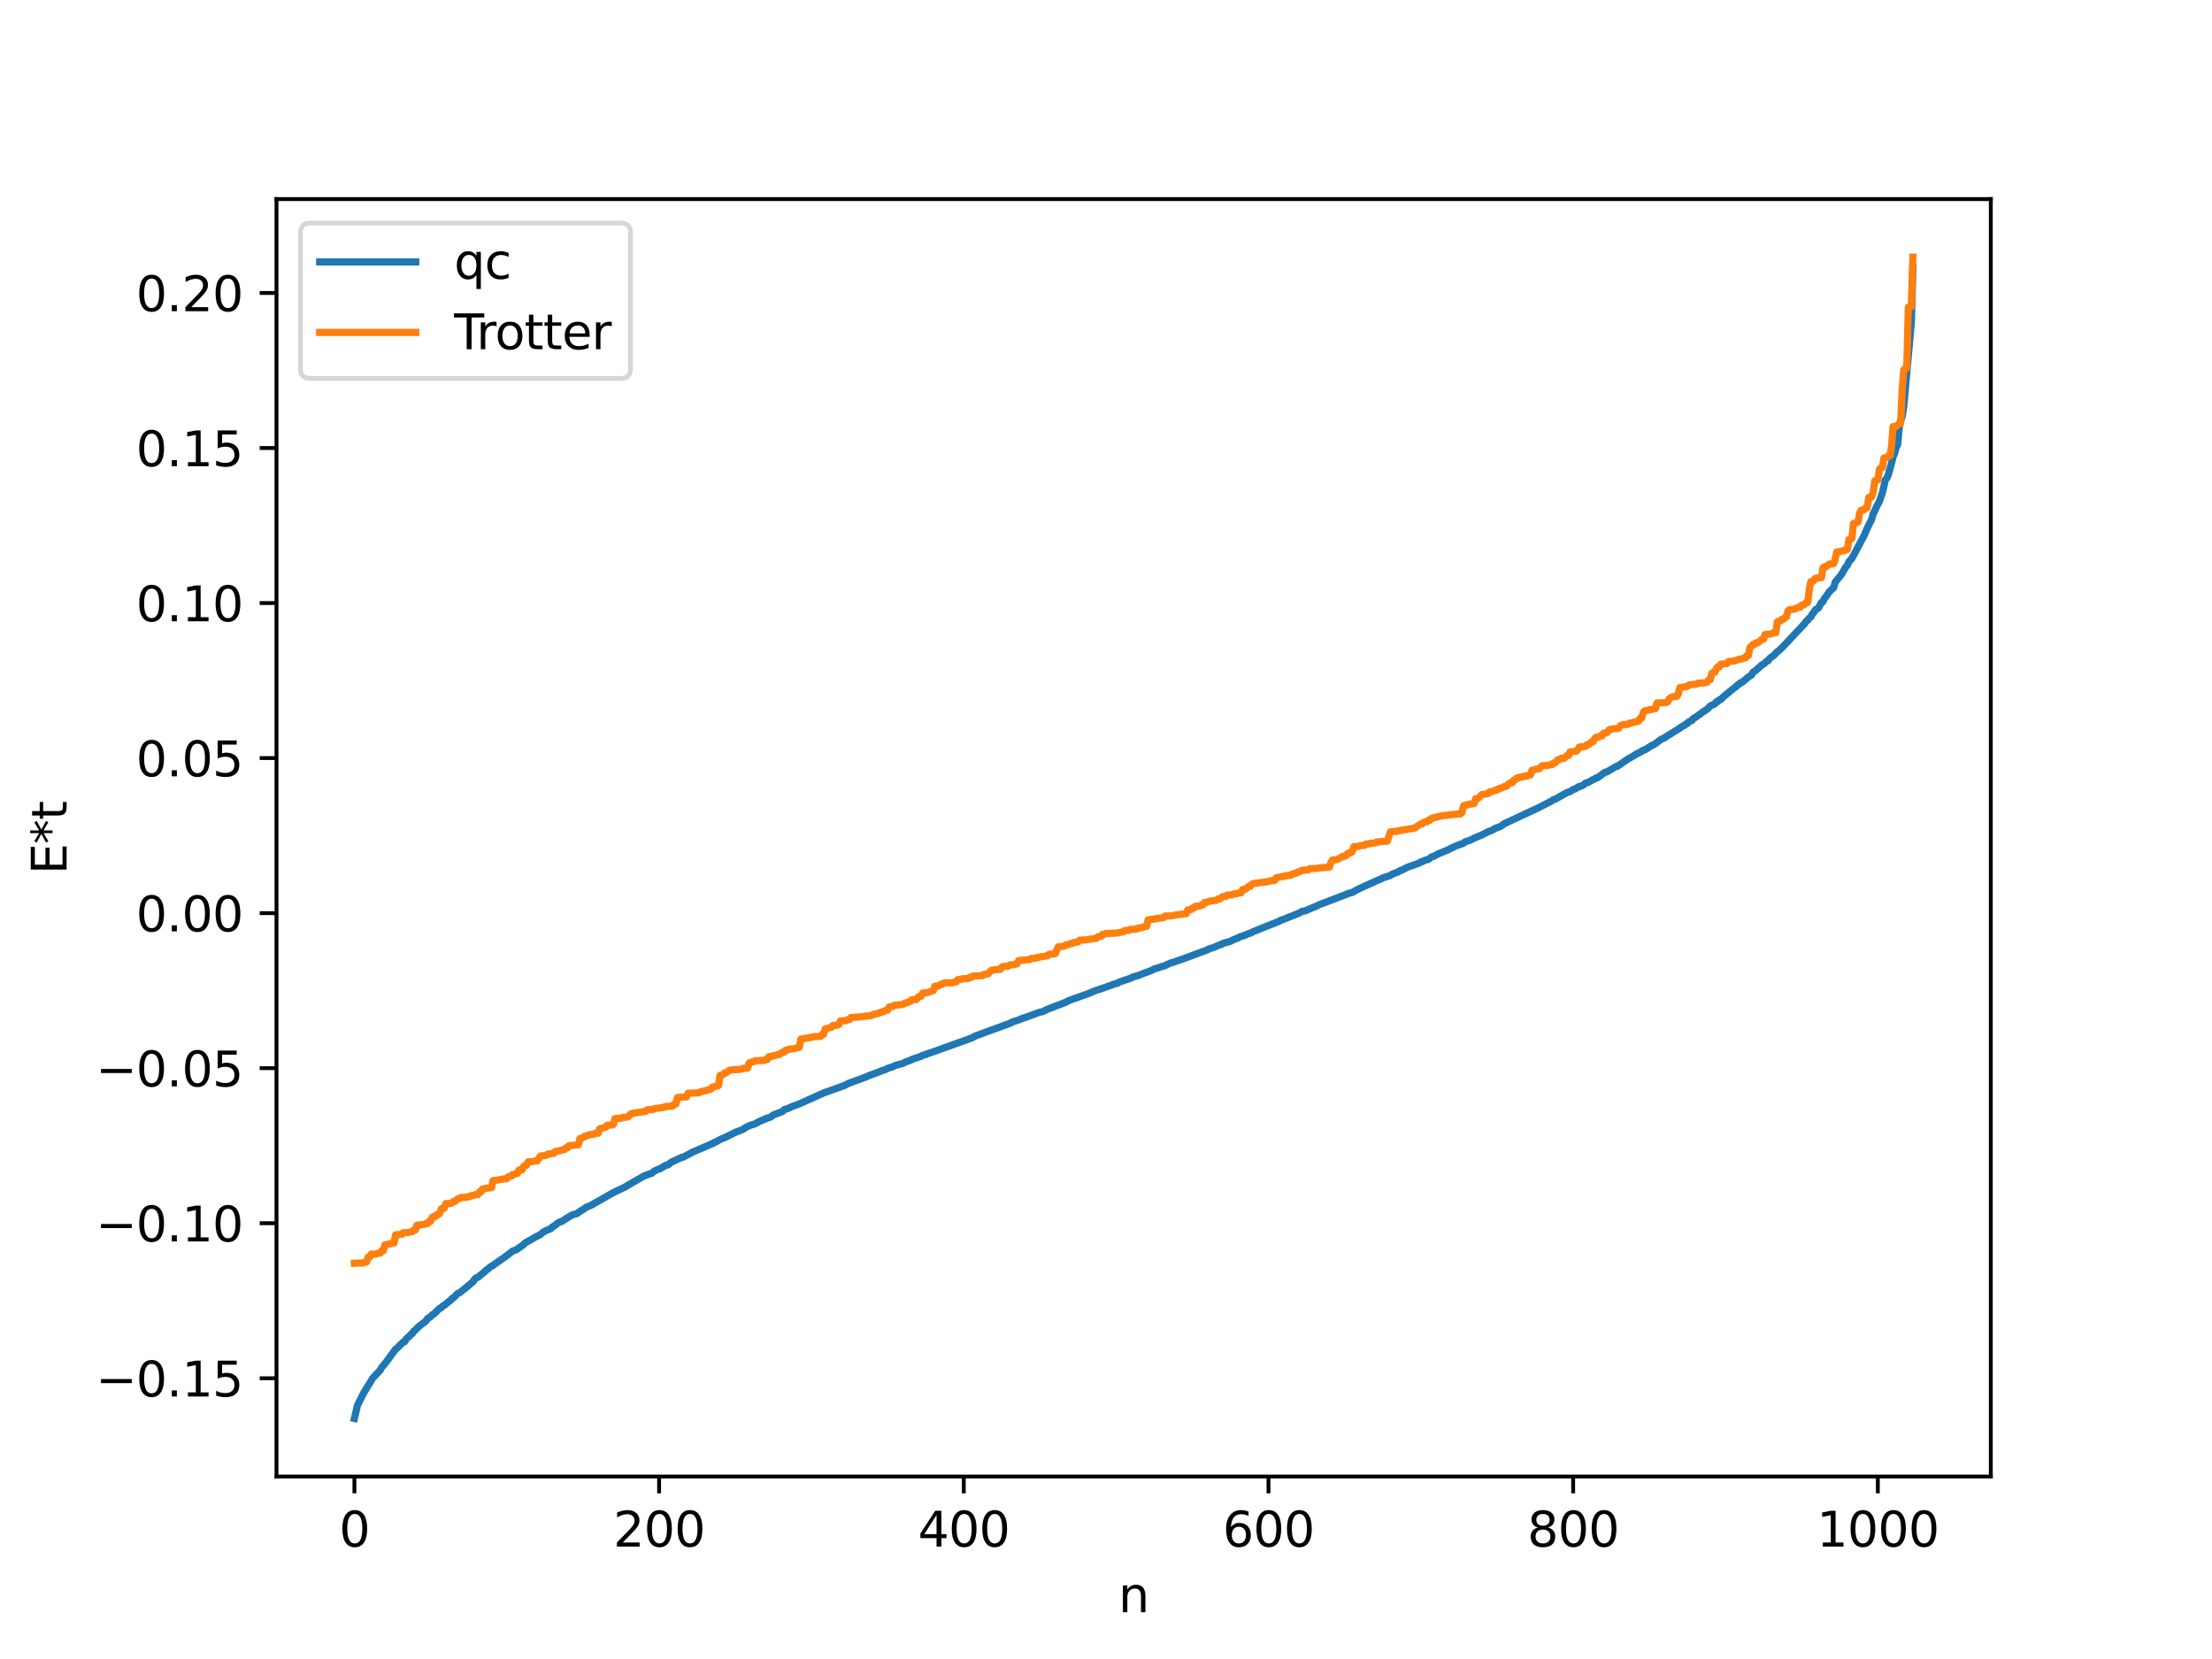 <?xml version="1.0" encoding="utf-8" standalone="no"?>
<!DOCTYPE svg PUBLIC "-//W3C//DTD SVG 1.1//EN"
  "http://www.w3.org/Graphics/SVG/1.1/DTD/svg11.dtd">
<svg xmlns:xlink="http://www.w3.org/1999/xlink" width="460.8pt" height="345.6pt" viewBox="0 0 460.8 345.6" xmlns="http://www.w3.org/2000/svg" version="1.1">
 <defs>
  <style type="text/css">*{stroke-linejoin: round; stroke-linecap: butt}</style>
 </defs>
 <g id="figure_1">
  <g id="patch_1">
   <path d="M 0 345.6 
L 460.8 345.6 
L 460.8 0 
L 0 0 
z
" style="fill: #ffffff"/>
  </g>
  <g id="axes_1">
   <g id="patch_2">
    <path d="M 57.6 307.584 
L 414.72 307.584 
L 414.72 41.472 
L 57.6 41.472 
z
" style="fill: #ffffff"/>
   </g>
   <g id="matplotlib.axis_1">
    <g id="xtick_1">
     <g id="line2d_1">
      <defs>
       <path id="m1b7d80c906" d="M 0 0 
L 0 3.5 
" style="stroke: #000000; stroke-width: 0.8"/>
      </defs>
      <g>
       <use xlink:href="#m1b7d80c906" x="73.833" y="307.584" style="stroke: #000000; stroke-width: 0.8"/>
      </g>
     </g>
     <g id="text_1">
      <!-- 0 -->
      <g transform="translate(70.651 322.182) scale(0.1 -0.1)">
       <defs>
        <path id="DejaVuSans-30" d="M 2034 4250 
Q 1547 4250 1301 3770 
Q 1056 3291 1056 2328 
Q 1056 1369 1301 889 
Q 1547 409 2034 409 
Q 2525 409 2770 889 
Q 3016 1369 3016 2328 
Q 3016 3291 2770 3770 
Q 2525 4250 2034 4250 
z
M 2034 4750 
Q 2819 4750 3233 4129 
Q 3647 3509 3647 2328 
Q 3647 1150 3233 529 
Q 2819 -91 2034 -91 
Q 1250 -91 836 529 
Q 422 1150 422 2328 
Q 422 3509 836 4129 
Q 1250 4750 2034 4750 
z
" transform="scale(0.016)"/>
       </defs>
       <use xlink:href="#DejaVuSans-30"/>
      </g>
     </g>
    </g>
    <g id="xtick_2">
     <g id="line2d_2">
      <g>
       <use xlink:href="#m1b7d80c906" x="137.304" y="307.584" style="stroke: #000000; stroke-width: 0.8"/>
      </g>
     </g>
     <g id="text_2">
      <!-- 200 -->
      <g transform="translate(127.76 322.182) scale(0.1 -0.1)">
       <defs>
        <path id="DejaVuSans-32" d="M 1228 531 
L 3431 531 
L 3431 0 
L 469 0 
L 469 531 
Q 828 903 1448 1529 
Q 2069 2156 2228 2338 
Q 2531 2678 2651 2914 
Q 2772 3150 2772 3378 
Q 2772 3750 2511 3984 
Q 2250 4219 1831 4219 
Q 1534 4219 1204 4116 
Q 875 4013 500 3803 
L 500 4441 
Q 881 4594 1212 4672 
Q 1544 4750 1819 4750 
Q 2544 4750 2975 4387 
Q 3406 4025 3406 3419 
Q 3406 3131 3298 2873 
Q 3191 2616 2906 2266 
Q 2828 2175 2409 1742 
Q 1991 1309 1228 531 
z
" transform="scale(0.016)"/>
       </defs>
       <use xlink:href="#DejaVuSans-32"/>
       <use xlink:href="#DejaVuSans-30" x="63.623"/>
       <use xlink:href="#DejaVuSans-30" x="127.246"/>
      </g>
     </g>
    </g>
    <g id="xtick_3">
     <g id="line2d_3">
      <g>
       <use xlink:href="#m1b7d80c906" x="200.775" y="307.584" style="stroke: #000000; stroke-width: 0.8"/>
      </g>
     </g>
     <g id="text_3">
      <!-- 400 -->
      <g transform="translate(191.231 322.182) scale(0.1 -0.1)">
       <defs>
        <path id="DejaVuSans-34" d="M 2419 4116 
L 825 1625 
L 2419 1625 
L 2419 4116 
z
M 2253 4666 
L 3047 4666 
L 3047 1625 
L 3713 1625 
L 3713 1100 
L 3047 1100 
L 3047 0 
L 2419 0 
L 2419 1100 
L 313 1100 
L 313 1709 
L 2253 4666 
z
" transform="scale(0.016)"/>
       </defs>
       <use xlink:href="#DejaVuSans-34"/>
       <use xlink:href="#DejaVuSans-30" x="63.623"/>
       <use xlink:href="#DejaVuSans-30" x="127.246"/>
      </g>
     </g>
    </g>
    <g id="xtick_4">
     <g id="line2d_4">
      <g>
       <use xlink:href="#m1b7d80c906" x="264.246" y="307.584" style="stroke: #000000; stroke-width: 0.8"/>
      </g>
     </g>
     <g id="text_4">
      <!-- 600 -->
      <g transform="translate(254.702 322.182) scale(0.1 -0.1)">
       <defs>
        <path id="DejaVuSans-36" d="M 2113 2584 
Q 1688 2584 1439 2293 
Q 1191 2003 1191 1497 
Q 1191 994 1439 701 
Q 1688 409 2113 409 
Q 2538 409 2786 701 
Q 3034 994 3034 1497 
Q 3034 2003 2786 2293 
Q 2538 2584 2113 2584 
z
M 3366 4563 
L 3366 3988 
Q 3128 4100 2886 4159 
Q 2644 4219 2406 4219 
Q 1781 4219 1451 3797 
Q 1122 3375 1075 2522 
Q 1259 2794 1537 2939 
Q 1816 3084 2150 3084 
Q 2853 3084 3261 2657 
Q 3669 2231 3669 1497 
Q 3669 778 3244 343 
Q 2819 -91 2113 -91 
Q 1303 -91 875 529 
Q 447 1150 447 2328 
Q 447 3434 972 4092 
Q 1497 4750 2381 4750 
Q 2619 4750 2861 4703 
Q 3103 4656 3366 4563 
z
" transform="scale(0.016)"/>
       </defs>
       <use xlink:href="#DejaVuSans-36"/>
       <use xlink:href="#DejaVuSans-30" x="63.623"/>
       <use xlink:href="#DejaVuSans-30" x="127.246"/>
      </g>
     </g>
    </g>
    <g id="xtick_5">
     <g id="line2d_5">
      <g>
       <use xlink:href="#m1b7d80c906" x="327.717" y="307.584" style="stroke: #000000; stroke-width: 0.8"/>
      </g>
     </g>
     <g id="text_5">
      <!-- 800 -->
      <g transform="translate(318.173 322.182) scale(0.1 -0.1)">
       <defs>
        <path id="DejaVuSans-38" d="M 2034 2216 
Q 1584 2216 1326 1975 
Q 1069 1734 1069 1313 
Q 1069 891 1326 650 
Q 1584 409 2034 409 
Q 2484 409 2743 651 
Q 3003 894 3003 1313 
Q 3003 1734 2745 1975 
Q 2488 2216 2034 2216 
z
M 1403 2484 
Q 997 2584 770 2862 
Q 544 3141 544 3541 
Q 544 4100 942 4425 
Q 1341 4750 2034 4750 
Q 2731 4750 3128 4425 
Q 3525 4100 3525 3541 
Q 3525 3141 3298 2862 
Q 3072 2584 2669 2484 
Q 3125 2378 3379 2068 
Q 3634 1759 3634 1313 
Q 3634 634 3220 271 
Q 2806 -91 2034 -91 
Q 1263 -91 848 271 
Q 434 634 434 1313 
Q 434 1759 690 2068 
Q 947 2378 1403 2484 
z
M 1172 3481 
Q 1172 3119 1398 2916 
Q 1625 2713 2034 2713 
Q 2441 2713 2670 2916 
Q 2900 3119 2900 3481 
Q 2900 3844 2670 4047 
Q 2441 4250 2034 4250 
Q 1625 4250 1398 4047 
Q 1172 3844 1172 3481 
z
" transform="scale(0.016)"/>
       </defs>
       <use xlink:href="#DejaVuSans-38"/>
       <use xlink:href="#DejaVuSans-30" x="63.623"/>
       <use xlink:href="#DejaVuSans-30" x="127.246"/>
      </g>
     </g>
    </g>
    <g id="xtick_6">
     <g id="line2d_6">
      <g>
       <use xlink:href="#m1b7d80c906" x="391.188" y="307.584" style="stroke: #000000; stroke-width: 0.8"/>
      </g>
     </g>
     <g id="text_6">
      <!-- 1000 -->
      <g transform="translate(378.463 322.182) scale(0.1 -0.1)">
       <defs>
        <path id="DejaVuSans-31" d="M 794 531 
L 1825 531 
L 1825 4091 
L 703 3866 
L 703 4441 
L 1819 4666 
L 2450 4666 
L 2450 531 
L 3481 531 
L 3481 0 
L 794 0 
L 794 531 
z
" transform="scale(0.016)"/>
       </defs>
       <use xlink:href="#DejaVuSans-31"/>
       <use xlink:href="#DejaVuSans-30" x="63.623"/>
       <use xlink:href="#DejaVuSans-30" x="127.246"/>
       <use xlink:href="#DejaVuSans-30" x="190.869"/>
      </g>
     </g>
    </g>
    <g id="text_7">
     <!-- n -->
     <g transform="translate(232.991 335.861) scale(0.1 -0.1)">
      <defs>
       <path id="DejaVuSans-6e" d="M 3513 2113 
L 3513 0 
L 2938 0 
L 2938 2094 
Q 2938 2591 2744 2837 
Q 2550 3084 2163 3084 
Q 1697 3084 1428 2787 
Q 1159 2491 1159 1978 
L 1159 0 
L 581 0 
L 581 3500 
L 1159 3500 
L 1159 2956 
Q 1366 3272 1645 3428 
Q 1925 3584 2291 3584 
Q 2894 3584 3203 3211 
Q 3513 2838 3513 2113 
z
" transform="scale(0.016)"/>
      </defs>
      <use xlink:href="#DejaVuSans-6e"/>
     </g>
    </g>
   </g>
   <g id="matplotlib.axis_2">
    <g id="ytick_1">
     <g id="line2d_7">
      <defs>
       <path id="m46f09588b9" d="M 0 0 
L -3.5 0 
" style="stroke: #000000; stroke-width: 0.8"/>
      </defs>
      <g>
       <use xlink:href="#m46f09588b9" x="57.6" y="287.114" style="stroke: #000000; stroke-width: 0.8"/>
      </g>
     </g>
     <g id="text_8">
      <!-- −0.15 -->
      <g transform="translate(19.955 290.914) scale(0.1 -0.1)">
       <defs>
        <path id="DejaVuSans-2212" d="M 678 2272 
L 4684 2272 
L 4684 1741 
L 678 1741 
L 678 2272 
z
" transform="scale(0.016)"/>
        <path id="DejaVuSans-2e" d="M 684 794 
L 1344 794 
L 1344 0 
L 684 0 
L 684 794 
z
" transform="scale(0.016)"/>
        <path id="DejaVuSans-35" d="M 691 4666 
L 3169 4666 
L 3169 4134 
L 1269 4134 
L 1269 2991 
Q 1406 3038 1543 3061 
Q 1681 3084 1819 3084 
Q 2600 3084 3056 2656 
Q 3513 2228 3513 1497 
Q 3513 744 3044 326 
Q 2575 -91 1722 -91 
Q 1428 -91 1123 -41 
Q 819 9 494 109 
L 494 744 
Q 775 591 1075 516 
Q 1375 441 1709 441 
Q 2250 441 2565 725 
Q 2881 1009 2881 1497 
Q 2881 1984 2565 2268 
Q 2250 2553 1709 2553 
Q 1456 2553 1204 2497 
Q 953 2441 691 2322 
L 691 4666 
z
" transform="scale(0.016)"/>
       </defs>
       <use xlink:href="#DejaVuSans-2212"/>
       <use xlink:href="#DejaVuSans-30" x="83.789"/>
       <use xlink:href="#DejaVuSans-2e" x="147.412"/>
       <use xlink:href="#DejaVuSans-31" x="179.199"/>
       <use xlink:href="#DejaVuSans-35" x="242.822"/>
      </g>
     </g>
    </g>
    <g id="ytick_2">
     <g id="line2d_8">
      <g>
       <use xlink:href="#m46f09588b9" x="57.6" y="254.817" style="stroke: #000000; stroke-width: 0.8"/>
      </g>
     </g>
     <g id="text_9">
      <!-- −0.10 -->
      <g transform="translate(19.955 258.616) scale(0.1 -0.1)">
       <use xlink:href="#DejaVuSans-2212"/>
       <use xlink:href="#DejaVuSans-30" x="83.789"/>
       <use xlink:href="#DejaVuSans-2e" x="147.412"/>
       <use xlink:href="#DejaVuSans-31" x="179.199"/>
       <use xlink:href="#DejaVuSans-30" x="242.822"/>
      </g>
     </g>
    </g>
    <g id="ytick_3">
     <g id="line2d_9">
      <g>
       <use xlink:href="#m46f09588b9" x="57.6" y="222.519" style="stroke: #000000; stroke-width: 0.8"/>
      </g>
     </g>
     <g id="text_10">
      <!-- −0.05 -->
      <g transform="translate(19.955 226.318) scale(0.1 -0.1)">
       <use xlink:href="#DejaVuSans-2212"/>
       <use xlink:href="#DejaVuSans-30" x="83.789"/>
       <use xlink:href="#DejaVuSans-2e" x="147.412"/>
       <use xlink:href="#DejaVuSans-30" x="179.199"/>
       <use xlink:href="#DejaVuSans-35" x="242.822"/>
      </g>
     </g>
    </g>
    <g id="ytick_4">
     <g id="line2d_10">
      <g>
       <use xlink:href="#m46f09588b9" x="57.6" y="190.221" style="stroke: #000000; stroke-width: 0.8"/>
      </g>
     </g>
     <g id="text_11">
      <!-- 0.00 -->
      <g transform="translate(28.334 194.02) scale(0.1 -0.1)">
       <use xlink:href="#DejaVuSans-30"/>
       <use xlink:href="#DejaVuSans-2e" x="63.623"/>
       <use xlink:href="#DejaVuSans-30" x="95.41"/>
       <use xlink:href="#DejaVuSans-30" x="159.033"/>
      </g>
     </g>
    </g>
    <g id="ytick_5">
     <g id="line2d_11">
      <g>
       <use xlink:href="#m46f09588b9" x="57.6" y="157.923" style="stroke: #000000; stroke-width: 0.8"/>
      </g>
     </g>
     <g id="text_12">
      <!-- 0.05 -->
      <g transform="translate(28.334 161.722) scale(0.1 -0.1)">
       <use xlink:href="#DejaVuSans-30"/>
       <use xlink:href="#DejaVuSans-2e" x="63.623"/>
       <use xlink:href="#DejaVuSans-30" x="95.41"/>
       <use xlink:href="#DejaVuSans-35" x="159.033"/>
      </g>
     </g>
    </g>
    <g id="ytick_6">
     <g id="line2d_12">
      <g>
       <use xlink:href="#m46f09588b9" x="57.6" y="125.625" style="stroke: #000000; stroke-width: 0.8"/>
      </g>
     </g>
     <g id="text_13">
      <!-- 0.10 -->
      <g transform="translate(28.334 129.425) scale(0.1 -0.1)">
       <use xlink:href="#DejaVuSans-30"/>
       <use xlink:href="#DejaVuSans-2e" x="63.623"/>
       <use xlink:href="#DejaVuSans-31" x="95.41"/>
       <use xlink:href="#DejaVuSans-30" x="159.033"/>
      </g>
     </g>
    </g>
    <g id="ytick_7">
     <g id="line2d_13">
      <g>
       <use xlink:href="#m46f09588b9" x="57.6" y="93.328" style="stroke: #000000; stroke-width: 0.8"/>
      </g>
     </g>
     <g id="text_14">
      <!-- 0.15 -->
      <g transform="translate(28.334 97.127) scale(0.1 -0.1)">
       <use xlink:href="#DejaVuSans-30"/>
       <use xlink:href="#DejaVuSans-2e" x="63.623"/>
       <use xlink:href="#DejaVuSans-31" x="95.41"/>
       <use xlink:href="#DejaVuSans-35" x="159.033"/>
      </g>
     </g>
    </g>
    <g id="ytick_8">
     <g id="line2d_14">
      <g>
       <use xlink:href="#m46f09588b9" x="57.6" y="61.03" style="stroke: #000000; stroke-width: 0.8"/>
      </g>
     </g>
     <g id="text_15">
      <!-- 0.20 -->
      <g transform="translate(28.334 64.829) scale(0.1 -0.1)">
       <use xlink:href="#DejaVuSans-30"/>
       <use xlink:href="#DejaVuSans-2e" x="63.623"/>
       <use xlink:href="#DejaVuSans-32" x="95.41"/>
       <use xlink:href="#DejaVuSans-30" x="159.033"/>
      </g>
     </g>
    </g>
    <g id="text_16">
     <!-- E*t -->
     <g transform="translate(13.875 182.148) rotate(-90) scale(0.1 -0.1)">
      <defs>
       <path id="DejaVuSans-45" d="M 628 4666 
L 3578 4666 
L 3578 4134 
L 1259 4134 
L 1259 2753 
L 3481 2753 
L 3481 2222 
L 1259 2222 
L 1259 531 
L 3634 531 
L 3634 0 
L 628 0 
L 628 4666 
z
" transform="scale(0.016)"/>
       <path id="DejaVuSans-2a" d="M 3009 3897 
L 1888 3291 
L 3009 2681 
L 2828 2375 
L 1778 3009 
L 1778 1831 
L 1422 1831 
L 1422 3009 
L 372 2375 
L 191 2681 
L 1313 3291 
L 191 3897 
L 372 4206 
L 1422 3572 
L 1422 4750 
L 1778 4750 
L 1778 3572 
L 2828 4206 
L 3009 3897 
z
" transform="scale(0.016)"/>
       <path id="DejaVuSans-74" d="M 1172 4494 
L 1172 3500 
L 2356 3500 
L 2356 3053 
L 1172 3053 
L 1172 1153 
Q 1172 725 1289 603 
Q 1406 481 1766 481 
L 2356 481 
L 2356 0 
L 1766 0 
Q 1100 0 847 248 
Q 594 497 594 1153 
L 594 3053 
L 172 3053 
L 172 3500 
L 594 3500 
L 594 4494 
L 1172 4494 
z
" transform="scale(0.016)"/>
      </defs>
      <use xlink:href="#DejaVuSans-45"/>
      <use xlink:href="#DejaVuSans-2a" x="63.184"/>
      <use xlink:href="#DejaVuSans-74" x="113.184"/>
     </g>
    </g>
   </g>
   <g id="line2d_15">
    <path d="M 73.833 295.488 
L 74.467 292.754 
L 75.737 290.219 
L 77.641 287.103 
L 79.228 285.4 
L 79.545 284.813 
L 80.18 284.098 
L 82.401 281.065 
L 82.719 280.845 
L 83.353 280.198 
L 83.988 279.595 
L 84.305 279.506 
L 84.623 278.897 
L 85.258 278.391 
L 85.575 277.976 
L 85.892 277.802 
L 86.21 277.277 
L 86.527 277.074 
L 87.162 276.401 
L 88.748 275.174 
L 89.066 274.68 
L 89.7 274.292 
L 90.018 273.9 
L 90.335 273.778 
L 91.605 272.532 
L 91.922 272.428 
L 92.239 272.06 
L 92.557 271.927 
L 93.509 271.104 
L 93.826 270.925 
L 94.143 270.532 
L 94.461 270.345 
L 95.413 269.402 
L 95.73 269.316 
L 97.317 268.042 
L 98.586 266.961 
L 98.904 266.437 
L 99.221 266.171 
L 99.539 266.101 
L 101.125 264.788 
L 101.443 264.451 
L 101.76 264.308 
L 102.077 263.947 
L 102.712 263.607 
L 103.347 263.13 
L 105.251 261.811 
L 106.838 260.582 
L 107.472 260.395 
L 109.059 259.289 
L 109.377 258.933 
L 110.646 258.222 
L 111.598 257.663 
L 112.55 257.205 
L 113.185 256.635 
L 114.137 256.191 
L 114.772 255.938 
L 115.089 255.564 
L 115.406 255.438 
L 116.041 254.894 
L 116.676 254.527 
L 116.993 254.468 
L 117.945 253.847 
L 119.215 253.08 
L 120.167 252.83 
L 121.119 252.142 
L 121.436 251.998 
L 122.071 251.52 
L 123.023 251.141 
L 126.831 248.972 
L 127.783 248.434 
L 130.322 247.22 
L 130.957 246.812 
L 131.909 246.272 
L 134.13 244.985 
L 135.4 244.523 
L 135.717 244.453 
L 136.352 243.923 
L 137.304 243.513 
L 137.621 243.429 
L 137.939 243.152 
L 138.256 243.033 
L 138.573 242.795 
L 139.208 242.636 
L 139.843 242.101 
L 142.064 241.078 
L 142.381 241.031 
L 144.286 240.001 
L 147.777 238.512 
L 148.094 238.329 
L 148.411 238.279 
L 148.729 238.033 
L 149.363 237.767 
L 149.998 237.382 
L 151.267 236.851 
L 153.172 235.895 
L 154.758 235.282 
L 155.393 234.84 
L 156.345 234.401 
L 157.297 234.125 
L 158.249 233.585 
L 158.884 233.337 
L 159.836 232.889 
L 160.153 232.866 
L 160.788 232.533 
L 161.105 232.252 
L 163.01 231.544 
L 163.327 231.186 
L 164.279 230.863 
L 164.914 230.55 
L 166.5 229.959 
L 171.578 227.684 
L 176.021 226.09 
L 176.656 225.727 
L 180.464 224.326 
L 181.099 224.038 
L 183.32 223.223 
L 183.638 223.047 
L 184.272 222.899 
L 184.907 222.555 
L 185.859 222.272 
L 186.494 221.962 
L 188.081 221.522 
L 188.715 221.201 
L 189.667 220.881 
L 189.985 220.681 
L 190.62 220.464 
L 191.889 220.046 
L 192.206 219.844 
L 192.841 219.689 
L 193.158 219.515 
L 193.793 219.33 
L 202.362 216.249 
L 203.314 215.761 
L 209.661 213.441 
L 210.296 213.221 
L 210.93 212.878 
L 212.517 212.361 
L 213.152 212.061 
L 213.469 212.017 
L 214.421 211.663 
L 216.325 210.949 
L 217.277 210.711 
L 217.912 210.373 
L 218.547 210.127 
L 222.038 208.769 
L 222.672 208.425 
L 226.798 206.956 
L 228.067 206.41 
L 229.02 206.101 
L 230.606 205.551 
L 231.558 205.21 
L 232.193 204.961 
L 232.828 204.827 
L 233.145 204.589 
L 235.684 203.721 
L 236.001 203.515 
L 236.953 203.279 
L 238.223 202.773 
L 239.492 202.306 
L 240.127 202.041 
L 240.444 201.838 
L 241.396 201.58 
L 242.031 201.325 
L 242.348 201.31 
L 243.935 200.568 
L 244.57 200.428 
L 245.205 200.164 
L 246.157 199.866 
L 251.552 197.86 
L 251.869 197.656 
L 252.821 197.379 
L 254.091 196.829 
L 254.408 196.77 
L 254.725 196.527 
L 256.312 196.092 
L 256.947 195.737 
L 257.264 195.668 
L 257.581 195.474 
L 257.899 195.414 
L 258.216 195.175 
L 259.168 194.898 
L 260.12 194.473 
L 260.438 194.415 
L 261.072 194.076 
L 266.467 191.917 
L 266.785 191.702 
L 267.42 191.503 
L 268.054 191.235 
L 270.593 190.238 
L 271.228 189.846 
L 271.862 189.762 
L 273.767 188.935 
L 274.084 188.857 
L 274.719 188.491 
L 275.353 188.262 
L 279.796 186.571 
L 281.066 186.062 
L 281.7 185.923 
L 282.335 185.548 
L 282.97 185.202 
L 287.413 183.188 
L 287.73 183.099 
L 288.048 182.881 
L 289.634 182.396 
L 289.952 182.125 
L 291.221 181.669 
L 291.539 181.424 
L 292.173 181.201 
L 293.125 180.695 
L 295.664 179.789 
L 295.981 179.547 
L 296.299 179.488 
L 296.934 179.184 
L 297.568 179.021 
L 298.203 178.525 
L 298.838 178.312 
L 299.472 177.936 
L 301.694 177.025 
L 302.329 176.672 
L 303.598 176.107 
L 304.55 175.766 
L 304.867 175.656 
L 305.185 175.368 
L 306.137 175.08 
L 307.406 174.463 
L 308.676 173.943 
L 309.945 173.289 
L 310.897 172.921 
L 311.532 172.541 
L 312.484 172.21 
L 313.436 171.556 
L 320.735 168.153 
L 321.37 167.814 
L 323.274 166.833 
L 323.591 166.582 
L 323.909 166.529 
L 326.13 165.264 
L 326.765 164.981 
L 327.082 164.921 
L 327.717 164.454 
L 328.034 164.402 
L 328.669 164.007 
L 328.986 163.822 
L 329.304 163.791 
L 329.939 163.476 
L 330.256 163.154 
L 330.891 162.964 
L 331.843 162.408 
L 332.16 162.296 
L 332.477 162.063 
L 332.795 162.014 
L 333.429 161.547 
L 334.381 160.85 
L 334.699 160.823 
L 335.968 160.087 
L 336.603 159.683 
L 336.92 159.638 
L 339.142 158.1 
L 340.094 157.579 
L 341.046 156.977 
L 341.363 156.877 
L 342.315 156.279 
L 342.633 156.233 
L 344.22 155.219 
L 344.537 155.119 
L 346.124 153.953 
L 346.441 153.87 
L 347.393 153.263 
L 349.615 151.887 
L 350.567 151.241 
L 350.884 151.117 
L 351.201 150.825 
L 351.519 150.707 
L 351.836 150.35 
L 352.471 150.073 
L 352.788 149.636 
L 353.105 149.506 
L 354.692 148.352 
L 355.644 147.739 
L 356.279 147.069 
L 357.231 146.613 
L 357.548 146.193 
L 357.866 146.134 
L 358.183 145.777 
L 358.5 145.687 
L 359.135 145.047 
L 361.357 143.226 
L 361.674 143.03 
L 361.991 142.667 
L 362.309 142.521 
L 362.626 142.211 
L 362.943 142.123 
L 364.213 141.037 
L 364.848 140.635 
L 365.165 140.063 
L 365.8 139.643 
L 367.069 138.473 
L 367.386 138.349 
L 368.021 137.757 
L 368.339 137.659 
L 368.656 137.158 
L 369.608 136.441 
L 370.243 135.76 
L 370.56 135.572 
L 371.512 134.621 
L 375.955 129.89 
L 376.272 129.405 
L 376.59 129.204 
L 376.907 128.743 
L 377.224 128.53 
L 377.542 127.898 
L 377.859 127.575 
L 378.177 127.031 
L 378.811 126.662 
L 379.446 125.493 
L 379.763 125.338 
L 380.081 124.617 
L 380.398 124.302 
L 381.033 123.309 
L 381.985 122.424 
L 382.302 121.289 
L 383.572 119.719 
L 384.524 118.105 
L 384.841 117.776 
L 385.158 117.006 
L 385.793 116.322 
L 388.332 111.551 
L 388.967 110.067 
L 389.919 108.154 
L 390.236 106.936 
L 390.553 106.432 
L 390.871 105.651 
L 391.505 104.48 
L 392.14 102.631 
L 392.775 99.919 
L 393.092 99.587 
L 393.41 98.788 
L 394.044 96.459 
L 394.362 95.167 
L 394.679 94.436 
L 394.996 93.264 
L 395.314 92.606 
L 395.631 89.168 
L 395.948 87.53 
L 396.266 86.816 
L 396.583 84.736 
L 398.17 67.13 
L 398.487 55.737 
L 398.487 55.737 
" clip-path="url(#p34b611c8eb)" style="fill: none; stroke: #1f77b4; stroke-width: 1.5; stroke-linecap: square"/>
   </g>
   <g id="line2d_16">
    <path d="M 73.833 263.166 
L 75.737 263.082 
L 76.054 262.878 
L 76.372 262.878 
L 76.689 261.882 
L 77.006 261.882 
L 77.324 261.255 
L 78.276 261.251 
L 78.593 261.106 
L 79.228 261.049 
L 79.545 260.538 
L 79.862 260.538 
L 80.18 259.317 
L 80.497 259.317 
L 80.815 259.185 
L 81.449 259.075 
L 81.767 258.948 
L 82.084 258.948 
L 82.401 257.242 
L 83.671 257.14 
L 83.988 256.814 
L 84.94 256.783 
L 85.258 256.663 
L 85.892 256.572 
L 86.21 256.23 
L 86.527 256.23 
L 86.844 255.225 
L 88.431 255.073 
L 88.748 254.894 
L 89.066 254.894 
L 89.383 254.423 
L 89.7 254.423 
L 90.018 253.638 
L 90.335 253.454 
L 90.653 253.454 
L 90.97 253.025 
L 91.287 253.025 
L 91.605 252.768 
L 91.922 251.834 
L 92.239 251.665 
L 92.557 251.665 
L 92.874 250.725 
L 93.826 250.708 
L 94.143 250.592 
L 94.461 250.27 
L 94.778 250.27 
L 95.413 249.702 
L 95.73 249.702 
L 96.048 249.443 
L 97.317 249.401 
L 97.634 249.226 
L 97.952 249.226 
L 98.269 249.036 
L 98.586 249.036 
L 98.904 248.881 
L 99.539 248.848 
L 99.856 248.329 
L 100.173 248.329 
L 100.491 247.699 
L 100.808 247.699 
L 101.125 247.537 
L 102.395 247.428 
L 102.712 245.964 
L 105.251 245.545 
L 105.568 245.545 
L 105.886 245.16 
L 106.203 245.019 
L 106.52 245.019 
L 106.838 244.643 
L 107.155 244.643 
L 107.472 244.434 
L 107.79 244.434 
L 108.107 243.73 
L 108.742 243.729 
L 109.059 243.013 
L 109.377 242.755 
L 109.694 242.755 
L 110.011 242.032 
L 110.963 241.982 
L 111.598 241.833 
L 111.915 241.833 
L 112.55 240.825 
L 113.82 240.673 
L 114.137 240.412 
L 114.772 240.345 
L 115.406 240.239 
L 115.724 239.854 
L 116.358 239.767 
L 117.628 239.436 
L 117.945 239.085 
L 118.262 239.085 
L 118.58 238.651 
L 119.532 238.587 
L 120.484 238.473 
L 120.801 237.173 
L 121.119 237.173 
L 121.753 236.703 
L 122.071 236.703 
L 122.388 236.491 
L 122.705 236.491 
L 123.023 236.334 
L 123.658 236.311 
L 123.975 236.066 
L 124.61 236.065 
L 124.927 235.164 
L 126.196 234.809 
L 126.514 234.408 
L 127.466 234.349 
L 127.783 234.226 
L 128.1 233.029 
L 129.37 232.963 
L 129.687 232.758 
L 130.639 232.723 
L 130.957 232.575 
L 131.274 232.118 
L 131.909 231.901 
L 132.543 231.794 
L 134.448 231.531 
L 134.765 231.212 
L 136.034 231.116 
L 136.352 230.957 
L 138.256 230.688 
L 138.573 230.529 
L 139.525 230.461 
L 140.16 230.4 
L 140.477 229.983 
L 140.795 229.983 
L 141.112 228.647 
L 142.064 228.538 
L 143.016 228.494 
L 143.334 227.755 
L 145.238 227.667 
L 145.555 227.638 
L 146.19 227.338 
L 146.507 227.338 
L 148.094 226.876 
L 148.411 226.446 
L 148.729 226.446 
L 149.046 226.276 
L 149.363 226.276 
L 149.681 226.132 
L 149.998 224.01 
L 150.315 224.01 
L 150.633 223.827 
L 150.95 223.497 
L 151.267 223.497 
L 151.902 222.981 
L 152.537 222.875 
L 154.124 222.758 
L 154.441 222.738 
L 154.758 222.56 
L 155.71 222.534 
L 156.028 221.523 
L 156.345 221.295 
L 156.98 221.193 
L 157.297 220.971 
L 159.201 220.898 
L 159.519 220.72 
L 159.836 220.72 
L 160.153 220.118 
L 160.788 220.062 
L 161.105 219.906 
L 161.423 219.906 
L 162.058 219.659 
L 162.375 219.659 
L 163.01 219.2 
L 163.327 219.2 
L 163.644 218.78 
L 163.962 218.78 
L 164.279 218.575 
L 165.231 218.482 
L 166.5 218.173 
L 166.818 216.482 
L 169.039 216.074 
L 169.357 216.058 
L 169.674 215.928 
L 170.943 215.913 
L 171.261 215.485 
L 171.578 215.485 
L 171.896 214.332 
L 173.165 214.006 
L 173.482 213.635 
L 174.434 213.565 
L 174.752 213.41 
L 175.069 212.67 
L 176.339 212.615 
L 176.656 212.378 
L 176.973 212.378 
L 177.291 211.955 
L 179.512 211.803 
L 180.147 211.694 
L 181.416 211.59 
L 182.051 211.287 
L 182.368 211.287 
L 182.686 211.125 
L 183.003 211.125 
L 183.638 210.795 
L 183.955 210.795 
L 184.59 210.431 
L 184.907 210.431 
L 185.224 209.77 
L 185.859 209.724 
L 186.177 209.442 
L 187.129 209.344 
L 188.081 209.236 
L 188.715 208.884 
L 189.033 208.884 
L 189.35 208.644 
L 189.667 208.593 
L 189.985 208.253 
L 190.937 208.218 
L 191.254 207.726 
L 191.572 207.547 
L 191.889 207.547 
L 192.206 206.872 
L 193.158 206.786 
L 194.428 206.343 
L 194.745 205.445 
L 195.38 205.426 
L 196.015 205.038 
L 196.332 205.038 
L 196.649 204.759 
L 198.553 204.719 
L 198.871 204.55 
L 199.188 204.55 
L 199.505 204.081 
L 200.14 204.02 
L 200.458 203.891 
L 201.727 203.843 
L 202.044 203.606 
L 202.362 203.606 
L 202.679 203.311 
L 204.583 203.26 
L 204.9 203.004 
L 205.218 203.004 
L 205.535 202.869 
L 205.853 202.869 
L 206.487 202.136 
L 206.805 202.136 
L 207.122 202.007 
L 208.391 201.938 
L 208.709 201.457 
L 209.026 201.336 
L 209.978 201.283 
L 210.296 201.051 
L 210.93 200.982 
L 211.565 200.871 
L 211.882 200.782 
L 212.2 200.102 
L 213.786 199.954 
L 214.421 199.924 
L 214.739 199.69 
L 215.691 199.601 
L 216.008 199.476 
L 216.325 199.476 
L 216.643 199.328 
L 217.277 199.266 
L 218.229 199.087 
L 218.547 198.788 
L 219.181 198.748 
L 219.816 198.675 
L 220.451 197.235 
L 221.403 197.151 
L 221.72 197.093 
L 222.038 196.839 
L 222.672 196.748 
L 222.99 196.556 
L 223.307 196.556 
L 223.624 196.352 
L 224.577 196.223 
L 224.894 195.84 
L 226.163 195.79 
L 228.067 195.484 
L 228.385 195.484 
L 228.702 195.155 
L 229.337 195.076 
L 229.654 194.668 
L 229.972 194.668 
L 230.289 194.469 
L 232.51 194.378 
L 233.145 194.284 
L 234.097 194.059 
L 234.415 193.821 
L 235.049 193.816 
L 235.367 193.622 
L 236.636 193.559 
L 236.953 193.372 
L 237.271 193.372 
L 237.588 193.245 
L 237.905 193.245 
L 238.54 192.975 
L 238.858 192.975 
L 239.175 191.614 
L 239.492 191.614 
L 239.81 191.495 
L 240.444 191.485 
L 240.762 191.362 
L 241.396 191.286 
L 242.348 191.178 
L 242.666 190.831 
L 243.935 190.792 
L 245.522 190.51 
L 246.157 190.452 
L 246.791 190.343 
L 247.109 190.343 
L 247.426 189.566 
L 248.061 189.523 
L 248.378 189.19 
L 248.696 189.19 
L 249.013 188.797 
L 249.965 188.747 
L 250.282 188.501 
L 250.6 188.501 
L 250.917 188.009 
L 251.234 188.009 
L 251.869 187.763 
L 252.504 187.656 
L 253.456 187.531 
L 253.773 187.267 
L 254.091 187.267 
L 254.725 186.753 
L 255.36 186.747 
L 255.677 186.45 
L 256.629 186.428 
L 256.947 186.228 
L 257.899 186.112 
L 258.216 185.988 
L 258.534 185.988 
L 258.851 185.291 
L 259.486 185.205 
L 260.12 184.648 
L 260.438 184.648 
L 260.755 184.196 
L 261.39 184.004 
L 261.707 184.004 
L 262.342 183.887 
L 262.977 183.803 
L 263.929 183.701 
L 264.881 183.451 
L 265.515 183.4 
L 265.833 182.872 
L 268.054 182.417 
L 269.006 182.294 
L 269.324 182.02 
L 269.958 181.914 
L 270.276 181.661 
L 270.593 181.661 
L 271.228 181.299 
L 272.497 181.232 
L 272.815 180.979 
L 274.401 180.891 
L 275.353 180.742 
L 276.94 180.644 
L 277.258 179.657 
L 277.575 179.151 
L 278.527 179.067 
L 279.796 178.381 
L 280.114 178.381 
L 280.431 178.241 
L 280.748 177.788 
L 281.066 177.658 
L 281.383 177.658 
L 281.7 177.439 
L 282.018 176.377 
L 282.97 176.346 
L 283.287 176.174 
L 284.239 176.092 
L 284.557 175.828 
L 285.191 175.816 
L 285.509 175.66 
L 286.461 175.612 
L 286.778 175.389 
L 289 175.233 
L 289.634 173.296 
L 290.904 173.167 
L 292.491 172.857 
L 294.712 172.505 
L 295.347 172.031 
L 295.981 171.617 
L 296.299 171.617 
L 296.616 171.282 
L 297.251 171.188 
L 297.568 170.862 
L 297.886 170.862 
L 298.203 170.483 
L 300.424 169.917 
L 301.377 169.834 
L 303.281 169.607 
L 304.233 169.557 
L 304.55 169.274 
L 304.867 167.883 
L 305.185 167.729 
L 305.502 167.729 
L 305.82 167.57 
L 306.454 167.486 
L 307.089 167.4 
L 307.406 166.379 
L 307.724 166.379 
L 308.041 166.231 
L 308.676 165.518 
L 309.945 165.344 
L 310.262 164.978 
L 310.58 164.978 
L 311.215 164.705 
L 311.532 164.705 
L 311.849 164.448 
L 312.167 164.448 
L 312.484 164.164 
L 312.801 164.164 
L 313.436 163.822 
L 313.753 163.822 
L 314.071 163.587 
L 314.388 163.206 
L 314.705 163.073 
L 315.023 163.073 
L 315.34 162.493 
L 315.658 162.436 
L 315.975 162.07 
L 316.292 162.07 
L 316.61 161.881 
L 317.244 161.859 
L 317.562 161.686 
L 318.196 161.631 
L 318.514 161.44 
L 318.831 161.44 
L 319.148 160.461 
L 320.735 160.091 
L 321.053 159.672 
L 321.37 159.487 
L 322.322 159.48 
L 322.957 159.301 
L 323.274 159.301 
L 323.591 158.952 
L 323.909 158.952 
L 324.543 158.251 
L 324.861 158.251 
L 325.178 157.975 
L 325.813 157.966 
L 326.448 157.378 
L 326.765 157.378 
L 327.082 156.613 
L 328.034 156.527 
L 328.352 156.494 
L 328.669 156.212 
L 328.986 155.622 
L 330.256 155.499 
L 330.573 155.155 
L 330.891 155.155 
L 331.525 154.548 
L 331.843 154.548 
L 332.16 153.914 
L 332.477 153.567 
L 333.112 153.515 
L 333.429 153.276 
L 333.747 153.276 
L 334.064 152.723 
L 334.699 152.664 
L 335.334 151.935 
L 335.651 151.935 
L 335.968 151.816 
L 336.92 151.771 
L 337.238 151.688 
L 337.555 151.164 
L 338.19 150.923 
L 339.142 150.887 
L 339.459 150.631 
L 339.777 150.631 
L 340.411 150.43 
L 340.729 150.43 
L 341.046 150.215 
L 341.363 150.215 
L 341.681 149.607 
L 341.998 149.607 
L 342.315 148.394 
L 342.633 148.072 
L 343.267 147.994 
L 343.585 147.84 
L 343.902 147.84 
L 344.22 147.717 
L 344.854 147.634 
L 345.172 146.445 
L 347.076 146.352 
L 347.393 146.241 
L 347.71 145.548 
L 348.345 145.173 
L 349.297 145.062 
L 349.615 144.593 
L 349.932 143.248 
L 351.519 142.981 
L 351.836 142.696 
L 352.471 142.603 
L 353.423 142.505 
L 353.74 142.302 
L 355.327 142.231 
L 355.644 142.094 
L 355.962 141.61 
L 356.279 141.61 
L 356.596 140.266 
L 356.914 140.052 
L 357.231 140.052 
L 357.548 139.241 
L 357.866 138.899 
L 358.183 138.899 
L 358.5 138.357 
L 359.453 138.259 
L 359.77 138.239 
L 360.087 137.799 
L 361.357 137.691 
L 362.309 137.328 
L 362.626 137.328 
L 363.261 137.084 
L 363.578 137.084 
L 363.896 136.574 
L 364.213 136.574 
L 364.53 134.958 
L 365.165 134.257 
L 365.482 134.257 
L 365.8 133.909 
L 366.117 133.909 
L 366.434 133.717 
L 367.069 133.137 
L 367.386 133.137 
L 367.704 132.188 
L 368.339 132.092 
L 368.973 132.05 
L 369.291 131.838 
L 369.925 131.807 
L 370.243 129.571 
L 370.56 129.363 
L 370.877 129.363 
L 371.195 128.994 
L 371.512 128.994 
L 371.829 128.631 
L 372.147 128.523 
L 372.464 127.265 
L 372.781 126.995 
L 373.734 126.916 
L 374.686 126.499 
L 375.003 126.499 
L 375.32 126.062 
L 375.638 126.062 
L 375.955 125.865 
L 376.272 125.481 
L 376.59 125.481 
L 376.907 122.735 
L 377.224 121.17 
L 377.542 121.17 
L 377.859 120.946 
L 378.177 120.462 
L 379.446 120.317 
L 379.763 118.24 
L 380.081 118.065 
L 380.398 118.065 
L 381.033 117.522 
L 381.985 117.432 
L 382.302 116.47 
L 382.62 114.994 
L 383.254 114.917 
L 383.889 114.742 
L 384.206 114.742 
L 384.524 114.442 
L 384.841 114.442 
L 385.158 112.394 
L 385.476 112.394 
L 385.793 112.116 
L 386.11 109.037 
L 386.745 108.936 
L 387.062 108.759 
L 387.38 106.941 
L 387.697 106.298 
L 388.332 106.208 
L 388.649 105.781 
L 388.967 105.781 
L 389.284 103.654 
L 389.601 103.53 
L 389.919 103.53 
L 390.236 102.504 
L 390.553 100.134 
L 390.871 100.134 
L 391.188 99.993 
L 391.505 97.777 
L 391.823 97.425 
L 392.14 97.425 
L 392.458 95.409 
L 393.092 95.295 
L 393.41 94.929 
L 393.727 94.929 
L 394.044 92.989 
L 394.362 88.852 
L 394.996 88.837 
L 395.631 88.224 
L 395.948 88.224 
L 396.266 80.94 
L 396.583 77.072 
L 396.9 76.707 
L 397.218 76.707 
L 397.535 64.013 
L 398.17 63.927 
L 398.487 53.568 
L 398.487 53.568 
" clip-path="url(#p34b611c8eb)" style="fill: none; stroke: #ff7f0e; stroke-width: 1.5; stroke-linecap: square"/>
   </g>
   <g id="patch_3">
    <path d="M 57.6 307.584 
L 57.6 41.472 
" style="fill: none; stroke: #000000; stroke-width: 0.8; stroke-linejoin: miter; stroke-linecap: square"/>
   </g>
   <g id="patch_4">
    <path d="M 414.72 307.584 
L 414.72 41.472 
" style="fill: none; stroke: #000000; stroke-width: 0.8; stroke-linejoin: miter; stroke-linecap: square"/>
   </g>
   <g id="patch_5">
    <path d="M 57.6 307.584 
L 414.72 307.584 
" style="fill: none; stroke: #000000; stroke-width: 0.8; stroke-linejoin: miter; stroke-linecap: square"/>
   </g>
   <g id="patch_6">
    <path d="M 57.6 41.472 
L 414.72 41.472 
" style="fill: none; stroke: #000000; stroke-width: 0.8; stroke-linejoin: miter; stroke-linecap: square"/>
   </g>
   <g id="legend_1">
    <g id="patch_7">
     <path d="M 64.6 78.828 
L 129.342 78.828 
Q 131.342 78.828 131.342 76.828 
L 131.342 48.472 
Q 131.342 46.472 129.342 46.472 
L 64.6 46.472 
Q 62.6 46.472 62.6 48.472 
L 62.6 76.828 
Q 62.6 78.828 64.6 78.828 
z
" style="fill: #ffffff; opacity: 0.8; stroke: #cccccc; stroke-linejoin: miter"/>
    </g>
    <g id="line2d_17">
     <path d="M 66.6 54.57 
L 76.6 54.57 
L 86.6 54.57 
" style="fill: none; stroke: #1f77b4; stroke-width: 1.5; stroke-linecap: square"/>
    </g>
    <g id="text_17">
     <!-- qc -->
     <g transform="translate(94.6 58.07) scale(0.1 -0.1)">
      <defs>
       <path id="DejaVuSans-71" d="M 947 1747 
Q 947 1113 1208 752 
Q 1469 391 1925 391 
Q 2381 391 2643 752 
Q 2906 1113 2906 1747 
Q 2906 2381 2643 2742 
Q 2381 3103 1925 3103 
Q 1469 3103 1208 2742 
Q 947 2381 947 1747 
z
M 2906 525 
Q 2725 213 2448 61 
Q 2172 -91 1784 -91 
Q 1150 -91 751 415 
Q 353 922 353 1747 
Q 353 2572 751 3078 
Q 1150 3584 1784 3584 
Q 2172 3584 2448 3432 
Q 2725 3281 2906 2969 
L 2906 3500 
L 3481 3500 
L 3481 -1331 
L 2906 -1331 
L 2906 525 
z
" transform="scale(0.016)"/>
       <path id="DejaVuSans-63" d="M 3122 3366 
L 3122 2828 
Q 2878 2963 2633 3030 
Q 2388 3097 2138 3097 
Q 1578 3097 1268 2742 
Q 959 2388 959 1747 
Q 959 1106 1268 751 
Q 1578 397 2138 397 
Q 2388 397 2633 464 
Q 2878 531 3122 666 
L 3122 134 
Q 2881 22 2623 -34 
Q 2366 -91 2075 -91 
Q 1284 -91 818 406 
Q 353 903 353 1747 
Q 353 2603 823 3093 
Q 1294 3584 2113 3584 
Q 2378 3584 2631 3529 
Q 2884 3475 3122 3366 
z
" transform="scale(0.016)"/>
      </defs>
      <use xlink:href="#DejaVuSans-71"/>
      <use xlink:href="#DejaVuSans-63" x="63.477"/>
     </g>
    </g>
    <g id="line2d_18">
     <path d="M 66.6 69.249 
L 76.6 69.249 
L 86.6 69.249 
" style="fill: none; stroke: #ff7f0e; stroke-width: 1.5; stroke-linecap: square"/>
    </g>
    <g id="text_18">
     <!-- Trotter -->
     <g transform="translate(94.6 72.749) scale(0.1 -0.1)">
      <defs>
       <path id="DejaVuSans-54" d="M -19 4666 
L 3928 4666 
L 3928 4134 
L 2272 4134 
L 2272 0 
L 1638 0 
L 1638 4134 
L -19 4134 
L -19 4666 
z
" transform="scale(0.016)"/>
       <path id="DejaVuSans-72" d="M 2631 2963 
Q 2534 3019 2420 3045 
Q 2306 3072 2169 3072 
Q 1681 3072 1420 2755 
Q 1159 2438 1159 1844 
L 1159 0 
L 581 0 
L 581 3500 
L 1159 3500 
L 1159 2956 
Q 1341 3275 1631 3429 
Q 1922 3584 2338 3584 
Q 2397 3584 2469 3576 
Q 2541 3569 2628 3553 
L 2631 2963 
z
" transform="scale(0.016)"/>
       <path id="DejaVuSans-6f" d="M 1959 3097 
Q 1497 3097 1228 2736 
Q 959 2375 959 1747 
Q 959 1119 1226 758 
Q 1494 397 1959 397 
Q 2419 397 2687 759 
Q 2956 1122 2956 1747 
Q 2956 2369 2687 2733 
Q 2419 3097 1959 3097 
z
M 1959 3584 
Q 2709 3584 3137 3096 
Q 3566 2609 3566 1747 
Q 3566 888 3137 398 
Q 2709 -91 1959 -91 
Q 1206 -91 779 398 
Q 353 888 353 1747 
Q 353 2609 779 3096 
Q 1206 3584 1959 3584 
z
" transform="scale(0.016)"/>
       <path id="DejaVuSans-65" d="M 3597 1894 
L 3597 1613 
L 953 1613 
Q 991 1019 1311 708 
Q 1631 397 2203 397 
Q 2534 397 2845 478 
Q 3156 559 3463 722 
L 3463 178 
Q 3153 47 2828 -22 
Q 2503 -91 2169 -91 
Q 1331 -91 842 396 
Q 353 884 353 1716 
Q 353 2575 817 3079 
Q 1281 3584 2069 3584 
Q 2775 3584 3186 3129 
Q 3597 2675 3597 1894 
z
M 3022 2063 
Q 3016 2534 2758 2815 
Q 2500 3097 2075 3097 
Q 1594 3097 1305 2825 
Q 1016 2553 972 2059 
L 3022 2063 
z
" transform="scale(0.016)"/>
      </defs>
      <use xlink:href="#DejaVuSans-54"/>
      <use xlink:href="#DejaVuSans-72" x="46.334"/>
      <use xlink:href="#DejaVuSans-6f" x="85.197"/>
      <use xlink:href="#DejaVuSans-74" x="146.379"/>
      <use xlink:href="#DejaVuSans-74" x="185.588"/>
      <use xlink:href="#DejaVuSans-65" x="224.797"/>
      <use xlink:href="#DejaVuSans-72" x="286.32"/>
     </g>
    </g>
   </g>
  </g>
 </g>
 <defs>
  <clipPath id="p34b611c8eb">
   <rect x="57.6" y="41.472" width="357.12" height="266.112"/>
  </clipPath>
 </defs>
</svg>
